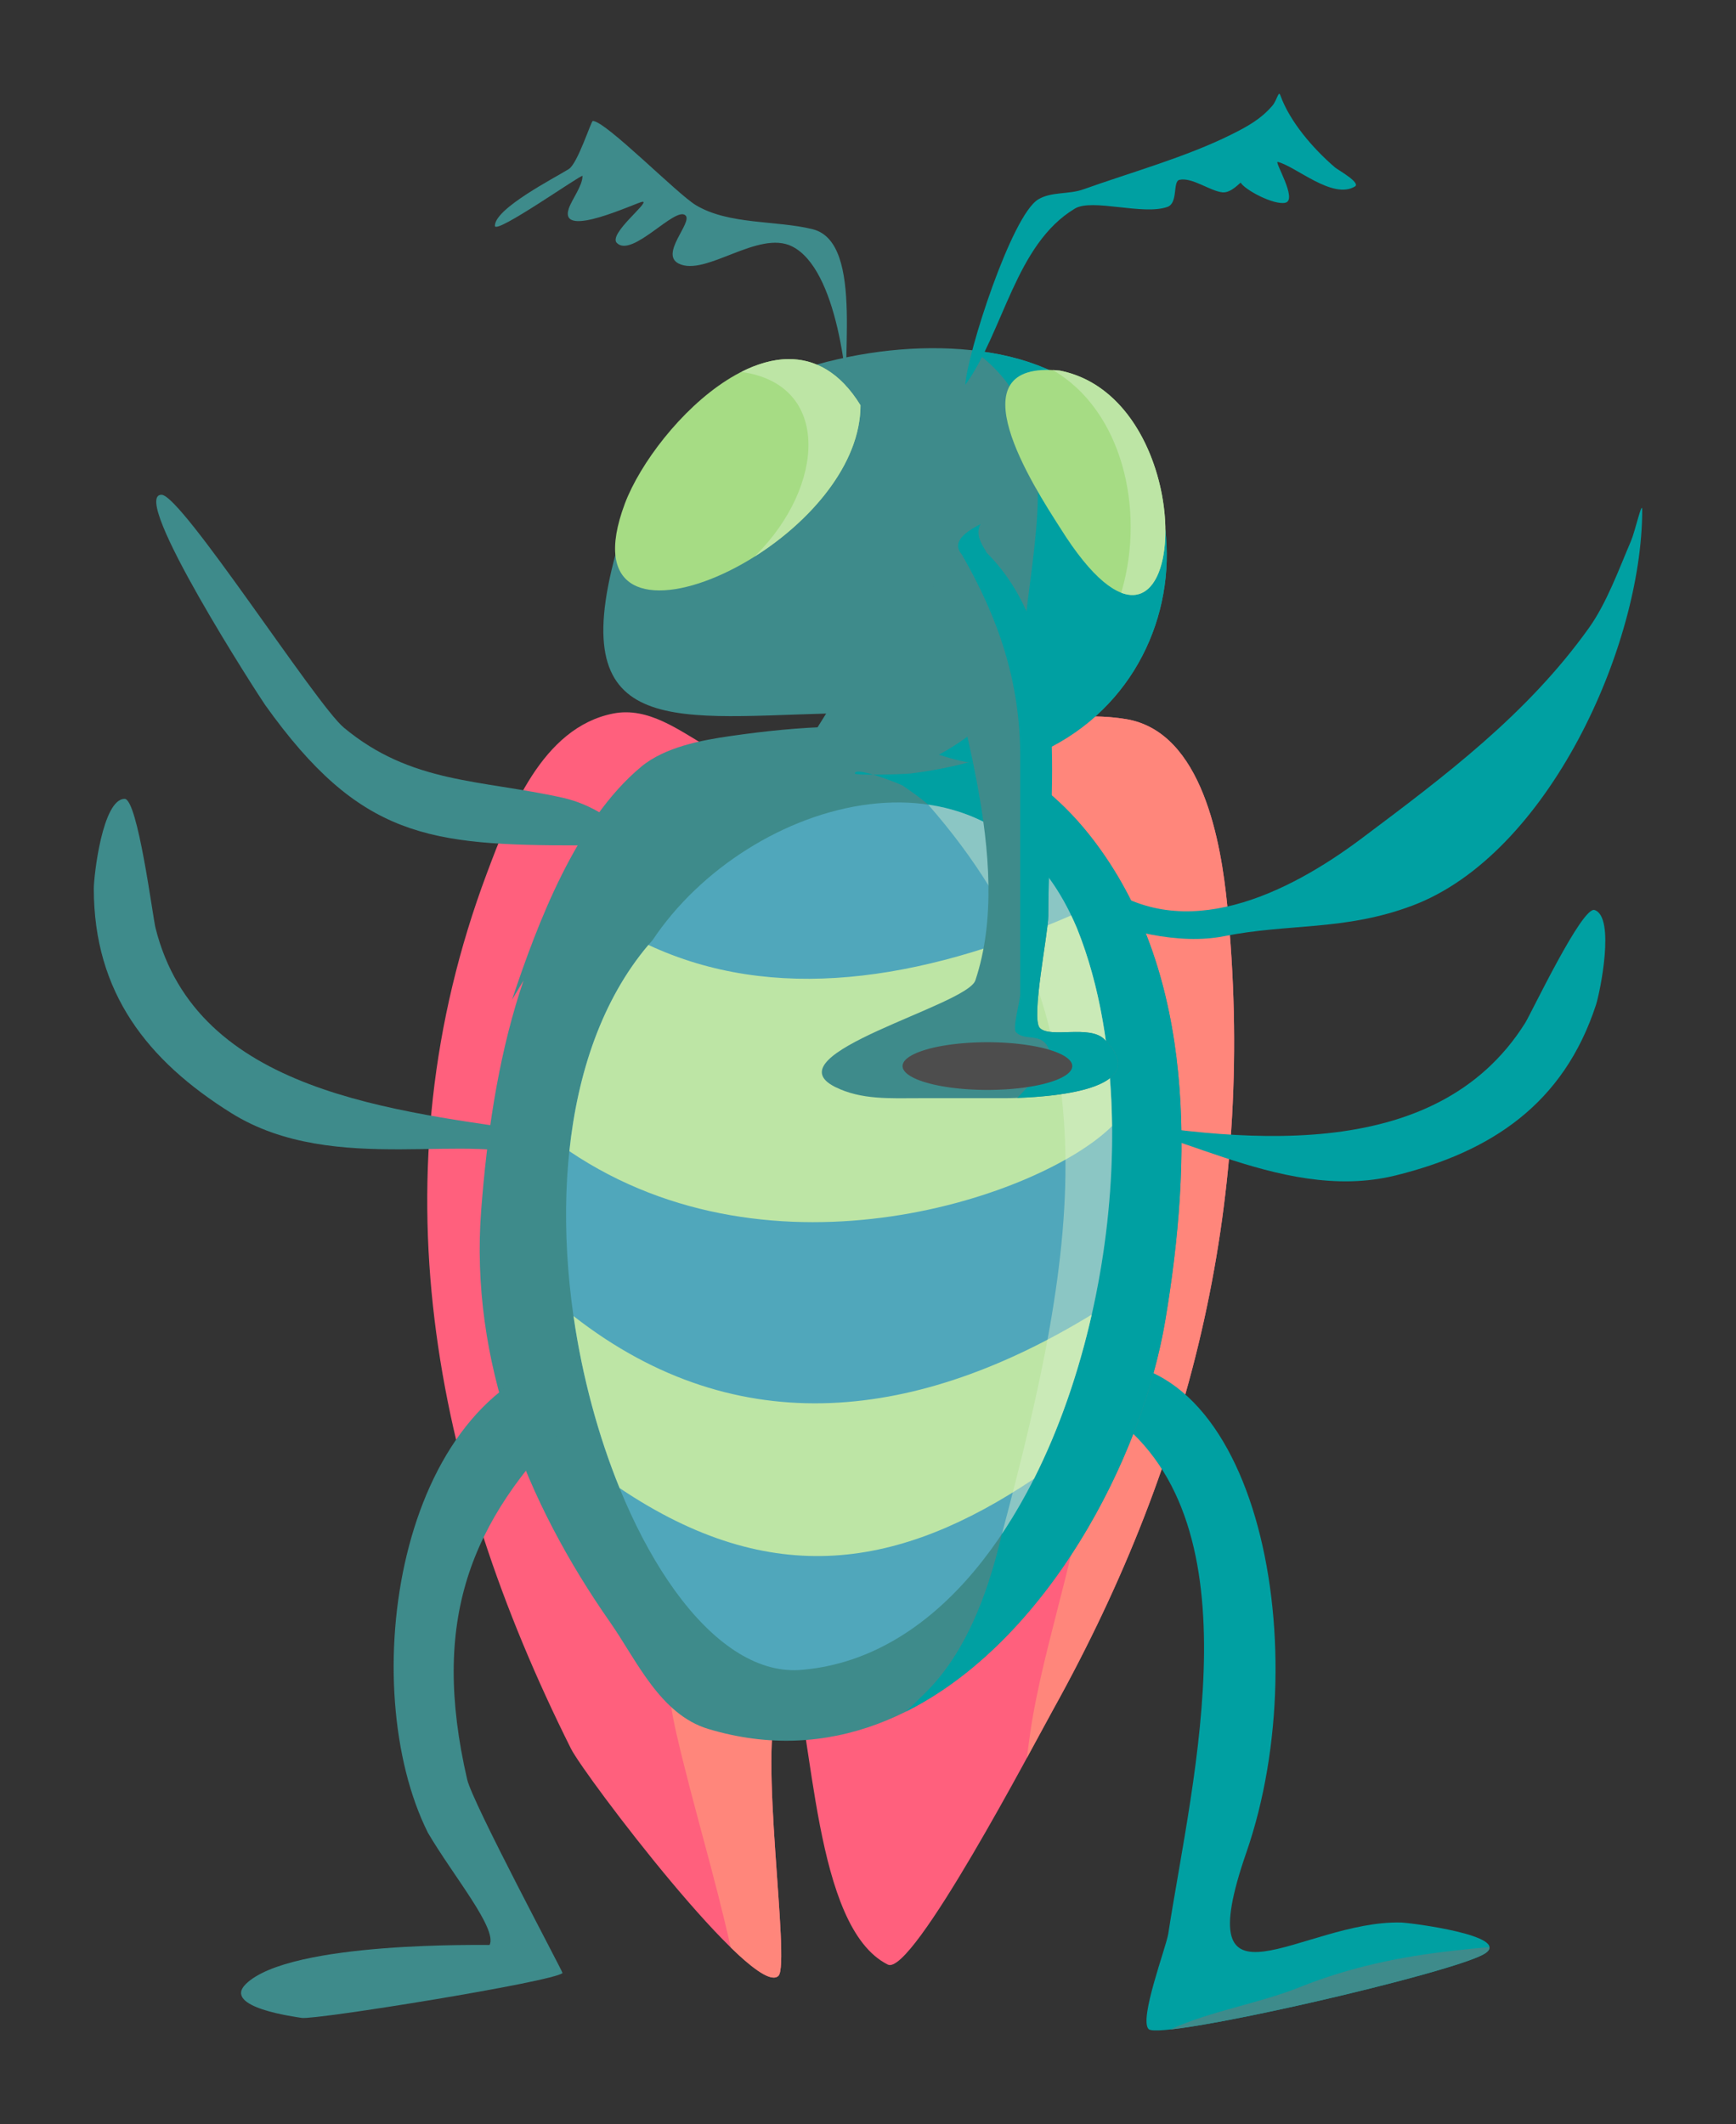 <?xml version="1.0" encoding="UTF-8" standalone="no"?>
<!-- Created with Inkscape (http://www.inkscape.org/) -->

<svg
   xmlns:dc="http://purl.org/dc/elements/1.1/"
   xmlns:cc="http://creativecommons.org/ns#"
   xmlns:rdf="http://www.w3.org/1999/02/22-rdf-syntax-ns#"
   xmlns:svg="http://www.w3.org/2000/svg"
   xmlns="http://www.w3.org/2000/svg"
   xmlns:sodipodi="http://sodipodi.sourceforge.net/DTD/sodipodi-0.dtd"
   xmlns:inkscape="http://www.inkscape.org/namespaces/inkscape"
   width="370.142"
   height="452.813"
   id="svg2"
   version="1.1"
   inkscape:version="0.48.4 r9939"
   sodipodi:docname="insectour.svg"
   inkscape:export-filename="C:\Users\ADMIN_ATCARES\Pictures\monsters\insectour.png"
   inkscape:export-xdpi="90"
   inkscape:export-ydpi="90">
  <rect width="100%" height="100%" fill="#333333" stroke="none"/>
  <defs
     id="defs4" />
  <sodipodi:namedview
     id="base"
     pagecolor="#ffffff"
     bordercolor="#666666"
     borderopacity="1.0"
     inkscape:pageopacity="1"
     inkscape:pageshadow="2"
     inkscape:zoom="1"
     inkscape:cx="438.26562"
     inkscape:cy="243.71541"
     inkscape:document-units="px"
     inkscape:current-layer="layer1"
     showgrid="false"
     inkscape:window-width="1378"
     inkscape:window-height="878"
     inkscape:window-x="54"
     inkscape:window-y="-8"
     inkscape:window-maximized="1"
     showguides="true"
     inkscape:guide-bbox="true"
     fit-margin-top="20"
     fit-margin-left="20"
     fit-margin-right="20"
     fit-margin-bottom="20" />
  <g
     inkscape:label="Layer 1"
     inkscape:groupmode="layer"
     id="layer1"
     transform="translate(63.266,-473.523)">
    <g
       id="g3039">
      <path
         inkscape:connector-curvature="0"
         id="path3213"
         d="m 87.766,632.802 c -6.197,-3.536 -12.767,-8.688 -20.33,-7.175 -15.144,3.029 -21.998,20.992 -26.907,34.082 -24.006,64.015 -11.714,127.25 17.938,186.554 2.852,5.704 39.139,53.54 44.247,48.432 2.621,-2.621 -4.453,-49.093 0,-57.999 1.966,-3.932 4.277,-8.125 6.577,-11.959"
         style="fill:#ff607d;fill-opacity:1;stroke:none" />
      <path
         inkscape:connector-curvature="0"
         id="path3816"
         d="m 101.395,782.51 c -6.396,0.023 -22.552,4.514 -22.974,5.568 -0.523,1.309 1.261,3.606 0,4.236 0.311,16.943 -1.305,34.102 2.534,50.739 3.544,15.357 8.181,30.259 11.579,45.596 4.886,4.766 8.747,7.476 10.174,6.049 2.621,-2.621 -4.453,-49.102 0,-58.008 1.966,-3.932 4.285,-8.115 6.585,-11.949 l -4.55,-40.547 c -0.312,-0.454 -0.625,-0.847 -0.962,-1.184 -0.353,-0.353 -1.202,-0.504 -2.386,-0.499 z m -22.974,9.804 -2.257,-0.333 c 0.492,0.531 1.078,0.922 2.257,0.333 z m -2.257,-0.333 c -0.781,-0.843 -1.331,-2.073 -3.663,-0.518 l 3.663,0.518 z"
         style="fill:#ff867b;fill-opacity:1;stroke:none" />
      <path
         inkscape:connector-curvature="0"
         id="path3219"
         d="m 143.373,645.358 c 0.437,-16.501 19.576,-20.854 33.484,-18.536 16.367,2.728 20.25,26.706 21.525,39.463 6.172,61.716 -6.931,117.352 -37.072,171.606 -4.182,7.527 -30.075,57.013 -35.278,54.412 -15.937,-7.968 -15.714,-49.533 -20.928,-65.174"
         style="fill:#ff607d;fill-opacity:1;stroke:none" />
      <path
         inkscape:connector-curvature="0"
         id="path3811"
         d="m 170.039,626.243 c -4.783,-0.032 -9.716,0.7 -14.021,2.386 19.277,46.702 15.024,125.581 12.874,153.529 -1.499,19.484 -8.374,37.602 -11.838,56.658 -0.533,2.932 -0.956,6.117 -1.369,9.415 2.594,-4.76 4.697,-8.673 5.623,-10.34 30.141,-54.254 43.241,-109.885 37.069,-171.601 -1.276,-12.757 -5.146,-36.746 -21.513,-39.474 -2.173,-0.362 -4.488,-0.558 -6.826,-0.573 z"
         style="fill:#ff867b;fill-opacity:1;stroke:none" />
      <path
         sodipodi:nodetypes="csssssc"
         inkscape:connector-curvature="0"
         id="path3143"
         d="m 172.672,774.511 c 32.696,22.277 18.331,77.565 13.154,111.215 -0.435,2.825 -6.288,18.227 -4.186,20.33 2.473,2.473 65.688,-12.102 71.752,-16.144 5.615,-3.743 -15.843,-6.525 -17.938,-6.577 -21.006,-0.527 -45.744,21.913 -32.971,-14.948 15.444,-44.568 1.665,-111.32 -36.389,-104.04"
         style="fill:#00a0a2;fill-opacity:1;stroke:none" />
      <path
         inkscape:connector-curvature="0"
         id="path3139"
         d="m 71.024,644.76 c -22.676,22.547 -29.303,55.667 -31.69,86.7 -2.473,32.151 9.551,62.247 27.505,87.896 5.593,7.991 10.612,19.627 20.928,22.721 51.707,15.512 90.301,-44.329 97.463,-87.298 5.574,-33.443 6.63,-72.877 -14.948,-101.648 -19.928,-26.571 -48.35,-26.919 -77.731,-22.721 -6.242,0.892 -14.055,2.345 -19.134,6.577 -13.836,11.53 -22.025,33.189 -27.505,49.628"
         style="fill:#3e8b8b;fill-opacity:1;stroke:none" />
      <path
         sodipodi:nodetypes="cssssssc"
         inkscape:connector-curvature="0"
         id="path3205"
         d="m 171.476,661.793 c 17.656,13.04 39.601,2.438 55.607,-9.567 17.751,-13.313 35.296,-26.454 48.432,-44.845 3.799,-5.318 6.383,-12.501 8.969,-18.536 0.919,-2.144 2.392,-8.91 2.392,-6.577 0,28.962 -20.075,73.45 -49.03,84.308 -14.444,5.416 -26.292,3.743 -40.164,6.517 -9.362,1.872 -21.75,-1 -30.392,-5.321"
         style="fill:#00a0a2;fill-opacity:1;stroke:none" />
      <path
         sodipodi:nodetypes="csssssc"
         style="fill:#00a0a2;fill-opacity:1;stroke:none"
         d="m 168.095,711.392 c 32.052,5.579 74.532,10.881 93.817,-19.792 1.294,-2.058 12.161,-24.96 14.806,-24.095 4.495,1.471 1.142,17.657 0.3,20.23 -6.907,21.105 -22.332,31.308 -42.724,36.349 -25.355,6.267 -50.708,-13.018 -65.671,-10.797 -1.974,0.293 -2.124,2.644 -2.624,4.174"
         id="path3995"
         inkscape:connector-curvature="0" />
      <path
         inkscape:connector-curvature="0"
         id="path3783"
         d="m 147.99,634.604 c -5.403,1.801 -11.072,3.051 -17.147,3.811 -0.648,0.081 -4.723,0.231 -7.917,0.24 2.777,0.83 6.025,2.167 6.215,2.294 11.484,7.656 16.083,15.013 19.885,28.32 4.882,17.088 3.042,36.488 4.217,54.124 1.032,15.474 3.64,33.122 1.702,48.63 -2.477,19.819 -5.843,47.277 -20.717,62.152 -1.436,1.436 -2.877,2.813 -4.31,4.18 29.715,-14.858 50.276,-53.38 55.308,-83.572 5.574,-33.443 6.632,-72.873 -14.946,-101.644 -6.59,-8.787 -14.114,-14.699 -22.289,-18.535 z m -25.064,4.051 c -2.095,-0.626 -3.921,-0.97 -3.921,-0.24 0,0.193 1.764,0.247 3.921,0.24 z"
         style="fill:#00a0a2;fill-opacity:1;stroke:none" />
      <path
         sodipodi:nodetypes="cccc"
         inkscape:connector-curvature="0"
         id="path4011"
         d="M 107.163,829.515 C 162.154,825.489 187.695,724.189 166.355,671.388 148.333,628.134 96.265,643.342 75.876,673.925 34.951,720.057 69.609,831.768 107.163,829.515 z"
         style="fill:#50a7bb;fill-opacity:1;stroke:none" />
      <path
         sodipodi:nodetypes="cccsscssc"
         inkscape:connector-curvature="0"
         id="path3141"
         d="m 59.065,762.553 c -37.951,8.481 -46.603,70.627 -31.092,101.648 5.4,9.211 14.829,20.408 13.154,23.917 -0.072,0.072 -42.687,-0.962 -52.02,8.371 -4.952,4.952 10.546,6.94 11.959,7.175 2.851,0.475 53.768,-7.727 55.607,-9.567 0.149,-0.149 -19.16,-36.191 -20.33,-41.257 -7.832,-33.941 0.583,-54.994 22.123,-76.535 1.354,-1.354 -1.703,-10.877 2.99,-16.742"
         style="fill:#3e8b8b;fill-opacity:1;stroke:none" />
      <path
         sodipodi:nodetypes="cccccc"
         inkscape:connector-curvature="0"
         id="path4013"
         d="m 165.119,668.658 c -32.569,14.165 -63.59,18.679 -90.138,6.289 -9.841,11.635 -15.08,27.194 -16.851,43.969 43.572,29.378 100.803,9.474 115.702,-5.346 -0.177,-15.438 -2.583,-30.076 -7.473,-42.174 -0.392,-0.942 -0.815,-1.851 -1.239,-2.738 z"
         style="fill:#bde5a5;fill-opacity:1;stroke:none" />
      <path
         sodipodi:nodetypes="ccccc"
         inkscape:connector-curvature="0"
         id="path4017"
         d="m 169.502,753.746 c -36.47,22.275 -75.185,27.883 -110.486,0.314 1.868,12.97 5.303,25.581 9.822,36.662 32.614,21.929 59.839,17.104 88.363,-1.979 5.361,-10.615 9.488,-22.581 12.301,-34.997 z"
         style="fill:#bde5a5;fill-opacity:1;stroke:none" />
      <path
         inkscape:connector-curvature="0"
         id="path3151"
         d="m 112.879,625.627 c -34.012,0.946 -56.998,5.116 -43.649,-38.267 2.318,-7.533 7.728,-18.503 14.35,-23.319 17.749,-12.908 44.761,-19.27 66.37,-14.948 45.815,9.163 47.093,70.46 5.381,86.102 -16.291,6.109 -31.757,-11.626 -45.443,-4.783"
         style="fill:#3e8b8b;fill-opacity:1;stroke:none" />
      <path
         inkscape:connector-curvature="0"
         id="path3003"
         d="m 144.272,548.221 c 17.977,12.743 14.022,33.938 11.653,52.884 -1.023,8.184 -2.04,20.053 -8.657,26.007 -2.965,2.668 -6.549,5.23 -10.34,7.288 5.978,1.957 12.127,3.15 18.405,0.795 41.712,-15.642 40.432,-76.943 -5.383,-86.106 -1.854,-0.371 -3.755,-0.653 -5.679,-0.869 z"
         style="fill:#00a0a2;fill-opacity:1;stroke:none" />
      <path
         sodipodi:nodetypes="ccc"
         inkscape:connector-curvature="0"
         id="path3167"
         d="m 69.973,580.842 c -14.414,38.437 50.226,9.971 50.226,-20.928 -15.49,-25.186 -43.791,3.969 -50.226,20.928 z"
         style="fill:#a6dc84;fill-opacity:1;stroke:none" />
      <path
         sodipodi:nodetypes="ccc"
         inkscape:connector-curvature="0"
         id="path3169"
         d="m 162.755,552.534 c -23.262,-2.458 -5.496,24.907 0,33.484 27.566,44.106 32.236,-27.037 0,-33.484 z"
         style="fill:#a6dc84;fill-opacity:1;stroke:none" />
      <path
         sodipodi:nodetypes="cccc"
         inkscape:connector-curvature="0"
         id="path3788"
         d="m 134.635,645.037 c 40.292,45.988 32.278,93.335 15.723,155.471 23.347,-34.924 30.507,-93.219 16,-129.113 -6.854,-16.451 -18.635,-24.451 -31.723,-26.359 z"
         style="opacity:0.423;fill:#ddf1d1;fill-opacity:1;stroke:none" />
      <path
         inkscape:connector-curvature="0"
         id="path3195"
         d="m 135.728,598.194 c 4.255,25.074 17.485,58.759 8.969,84.308 -1.799,5.397 -43.867,15.736 -29.896,22.721 5.577,2.788 11.785,2.392 17.938,2.392 5.979,0 11.959,0 17.938,0 6.31,0 33.179,-0.903 21.525,-12.557 -3.14,-3.14 -11.521,-0.161 -13.752,-2.392 -1.968,-1.968 1.794,-20.222 1.794,-23.917 0,-26.503 3.329,-61.247 -15.546,-80.123"
         style="fill:#3e8b8b;fill-opacity:1;stroke:none" />
      <path
         inkscape:connector-curvature="0"
         id="path3207"
         d="m 72.22,653.131 c -3.985,-4.705 -9.564,-8.238 -15.546,-9.567 -17.511,-3.891 -32.247,-2.955 -46.639,-14.948 -5.937,-4.948 -34.584,-49.628 -38.865,-49.628 -6.995,0 20.891,43.12 22.123,44.845 20.201,28.281 34.86,29.896 66.968,29.896 6.916,-0.672 25.413,-6.284 23.319,4.186"
         style="fill:#3e8b8b;fill-opacity:1;stroke:none" />
      <path
         sodipodi:nodetypes="csssssc"
         inkscape:connector-curvature="0"
         id="path3209"
         d="m 52.941,715.026 c -32.197,-4.667 -74.265,-8.559 -83.052,-43.709 -0.59,-2.359 -3.794,-27.505 -6.577,-27.505 -4.729,0 -6.577,16.426 -6.577,19.134 0,22.206 11.486,36.702 29.299,47.834 22.148,13.843 52.242,3.4 65.772,10.165 1.785,0.893 1.196,3.173 1.196,4.783"
         style="fill:#3e8b8b;fill-opacity:1;stroke:none" />
      <path
         inkscape:connector-curvature="0"
         id="path3991"
         d="m 117.704,561.576 c -2.297,-8.547 3.715,-36.338 -7.691,-39.19 -7.66,-1.915 -17.878,-0.911 -24.906,-5.128 -3.983,-2.39 -19.25,-17.947 -21.976,-17.947 -0.375,0 -3.204,9.053 -5.128,10.255 -3.058,1.911 -15.749,8.375 -15.749,12.087 0,2.044 18.679,-11.183 18.679,-10.622 0,2.128 -2.277,5.001 -2.93,6.959 -2.254,6.762 14.77,-1.465 15.749,-1.465 1.641,0 -7.396,6.888 -5.494,8.79 3.273,3.273 12.527,-7.983 14.65,-5.86 1.516,1.516 -5.561,8.208 -1.465,10.255 5.715,2.857 16.983,-7.258 24.173,-3.663 9.649,4.825 12.087,28.824 12.087,38.091"
         style="fill:#3e8b8b;fill-opacity:1;stroke:none" />
      <path
         inkscape:connector-curvature="0"
         id="path3993"
         d="m 142.554,555.552 c 0.372,-6.583 9.852,-36.109 15.552,-39.528 2.814,-1.688 6.477,-1.018 9.594,-2.13 10.153,-3.624 21.986,-6.903 31.626,-11.721 3.369,-1.684 6.237,-3.248 8.706,-6.128 0.993,-1.158 1.297,-3.317 1.688,-2.221 2.021,5.661 7.042,11.432 11.634,15.37 0.671,0.575 5.601,3.284 4.263,4.087 -4.749,2.848 -12.54,-4.27 -16.433,-5.244 -0.864,-0.216 4.332,8.099 1.598,8.706 -2.453,0.545 -8.581,-2.726 -9.504,-4.265 -0.084,-0.139 -2.019,2.238 -3.909,2.043 -2.634,-0.273 -6.474,-3.26 -9.149,-2.666 -1.51,0.335 -0.222,4.933 -2.577,5.774 -5.183,1.85 -16.024,-1.865 -19.721,0.352 -12.7,7.617 -15.162,26.213 -23.369,37.572 z"
         style="fill:#00a0a2;fill-opacity:1;stroke:none" />
      <path
         sodipodi:nodetypes="cccsssscsssc"
         inkscape:connector-curvature="0"
         id="path3776"
         d="m 147.084,591.32 c -0.373,-0.953 -2.636,-3.431 -1.293,-6.079 -3.865,1.99 -6.071,4.091 -3.984,6.477 7.815,13.563 12.449,27.136 12.449,42.951 l 0,50.831 c 0,1.343 -1.711,7.242 -0.888,8.065 1.966,1.966 5.226,-0.017 6.881,3.293 1.356,2.712 -3.408,7.346 -6.622,10.692 9.092,-0.302 28.874,-2.184 18.571,-12.486 -3.14,-3.14 -11.512,-0.173 -13.744,-2.405 -1.968,-1.968 1.794,-20.222 1.794,-23.917 0,-26.503 5.711,-58.546 -13.165,-77.422 z"
         style="fill:#00a0a2;fill-opacity:1;stroke:none" />
      <path
         transform="matrix(0.592,0,0,0.592,-63.383,456.912)"
         d="m 386.383,411.925 a 30.557,8.586 0 1 1 -61.114,0 30.557,8.586 0 1 1 61.114,0 z"
         sodipodi:ry="8.586297"
         sodipodi:rx="30.557114"
         sodipodi:cy="411.92548"
         sodipodi:cx="355.82623"
         id="path3781"
         style="fill:#4d4d4d;fill-opacity:1;stroke:none"
         sodipodi:type="arc" />
      <path
         inkscape:connector-curvature="0"
         id="path3797"
         d="m 161.197,552.401 c 14.832,8.615 19.684,29.68 14.761,46.91 -0.014,0.049 -0.126,0.492 -0.148,0.573 14.96,5.719 13.099,-42.122 -13.059,-47.354 -0.545,-0.058 -1.053,-0.104 -1.554,-0.129 z"
         style="fill:#bde5a5;fill-opacity:1;stroke:none" />
      <path
         inkscape:connector-curvature="0"
         id="path3801"
         d="m 104.854,550.07 c -3.326,0.02 -6.727,1.046 -10.063,2.738 19.304,2.625 17.805,24.369 3.145,39.03 -0.022,0.022 -0.31,0.31 -0.351,0.351 11.796,-7.413 22.622,-19.64 22.622,-32.278 -4.357,-7.083 -9.741,-9.874 -15.353,-9.841 z"
         style="fill:#bde5a5;fill-opacity:1;stroke:none" />
      <path
         inkscape:connector-curvature="0"
         id="path3823"
         d="m 254.313,888.575 c -2.522,0.219 -5.02,0.465 -7.491,0.74 -11.429,1.27 -22.185,3.488 -32.889,7.769 -8.938,3.575 -18.815,5.021 -27.506,8.971 -0.053,0.024 -0.113,0.05 -0.166,0.074 15.103,-1.634 61.948,-12.769 67.127,-16.222 0.692,-0.461 0.969,-0.903 0.925,-1.332 z"
         style="fill:#3e8b8b;fill-opacity:1;stroke:none" />
    </g>
  </g>
</svg>
